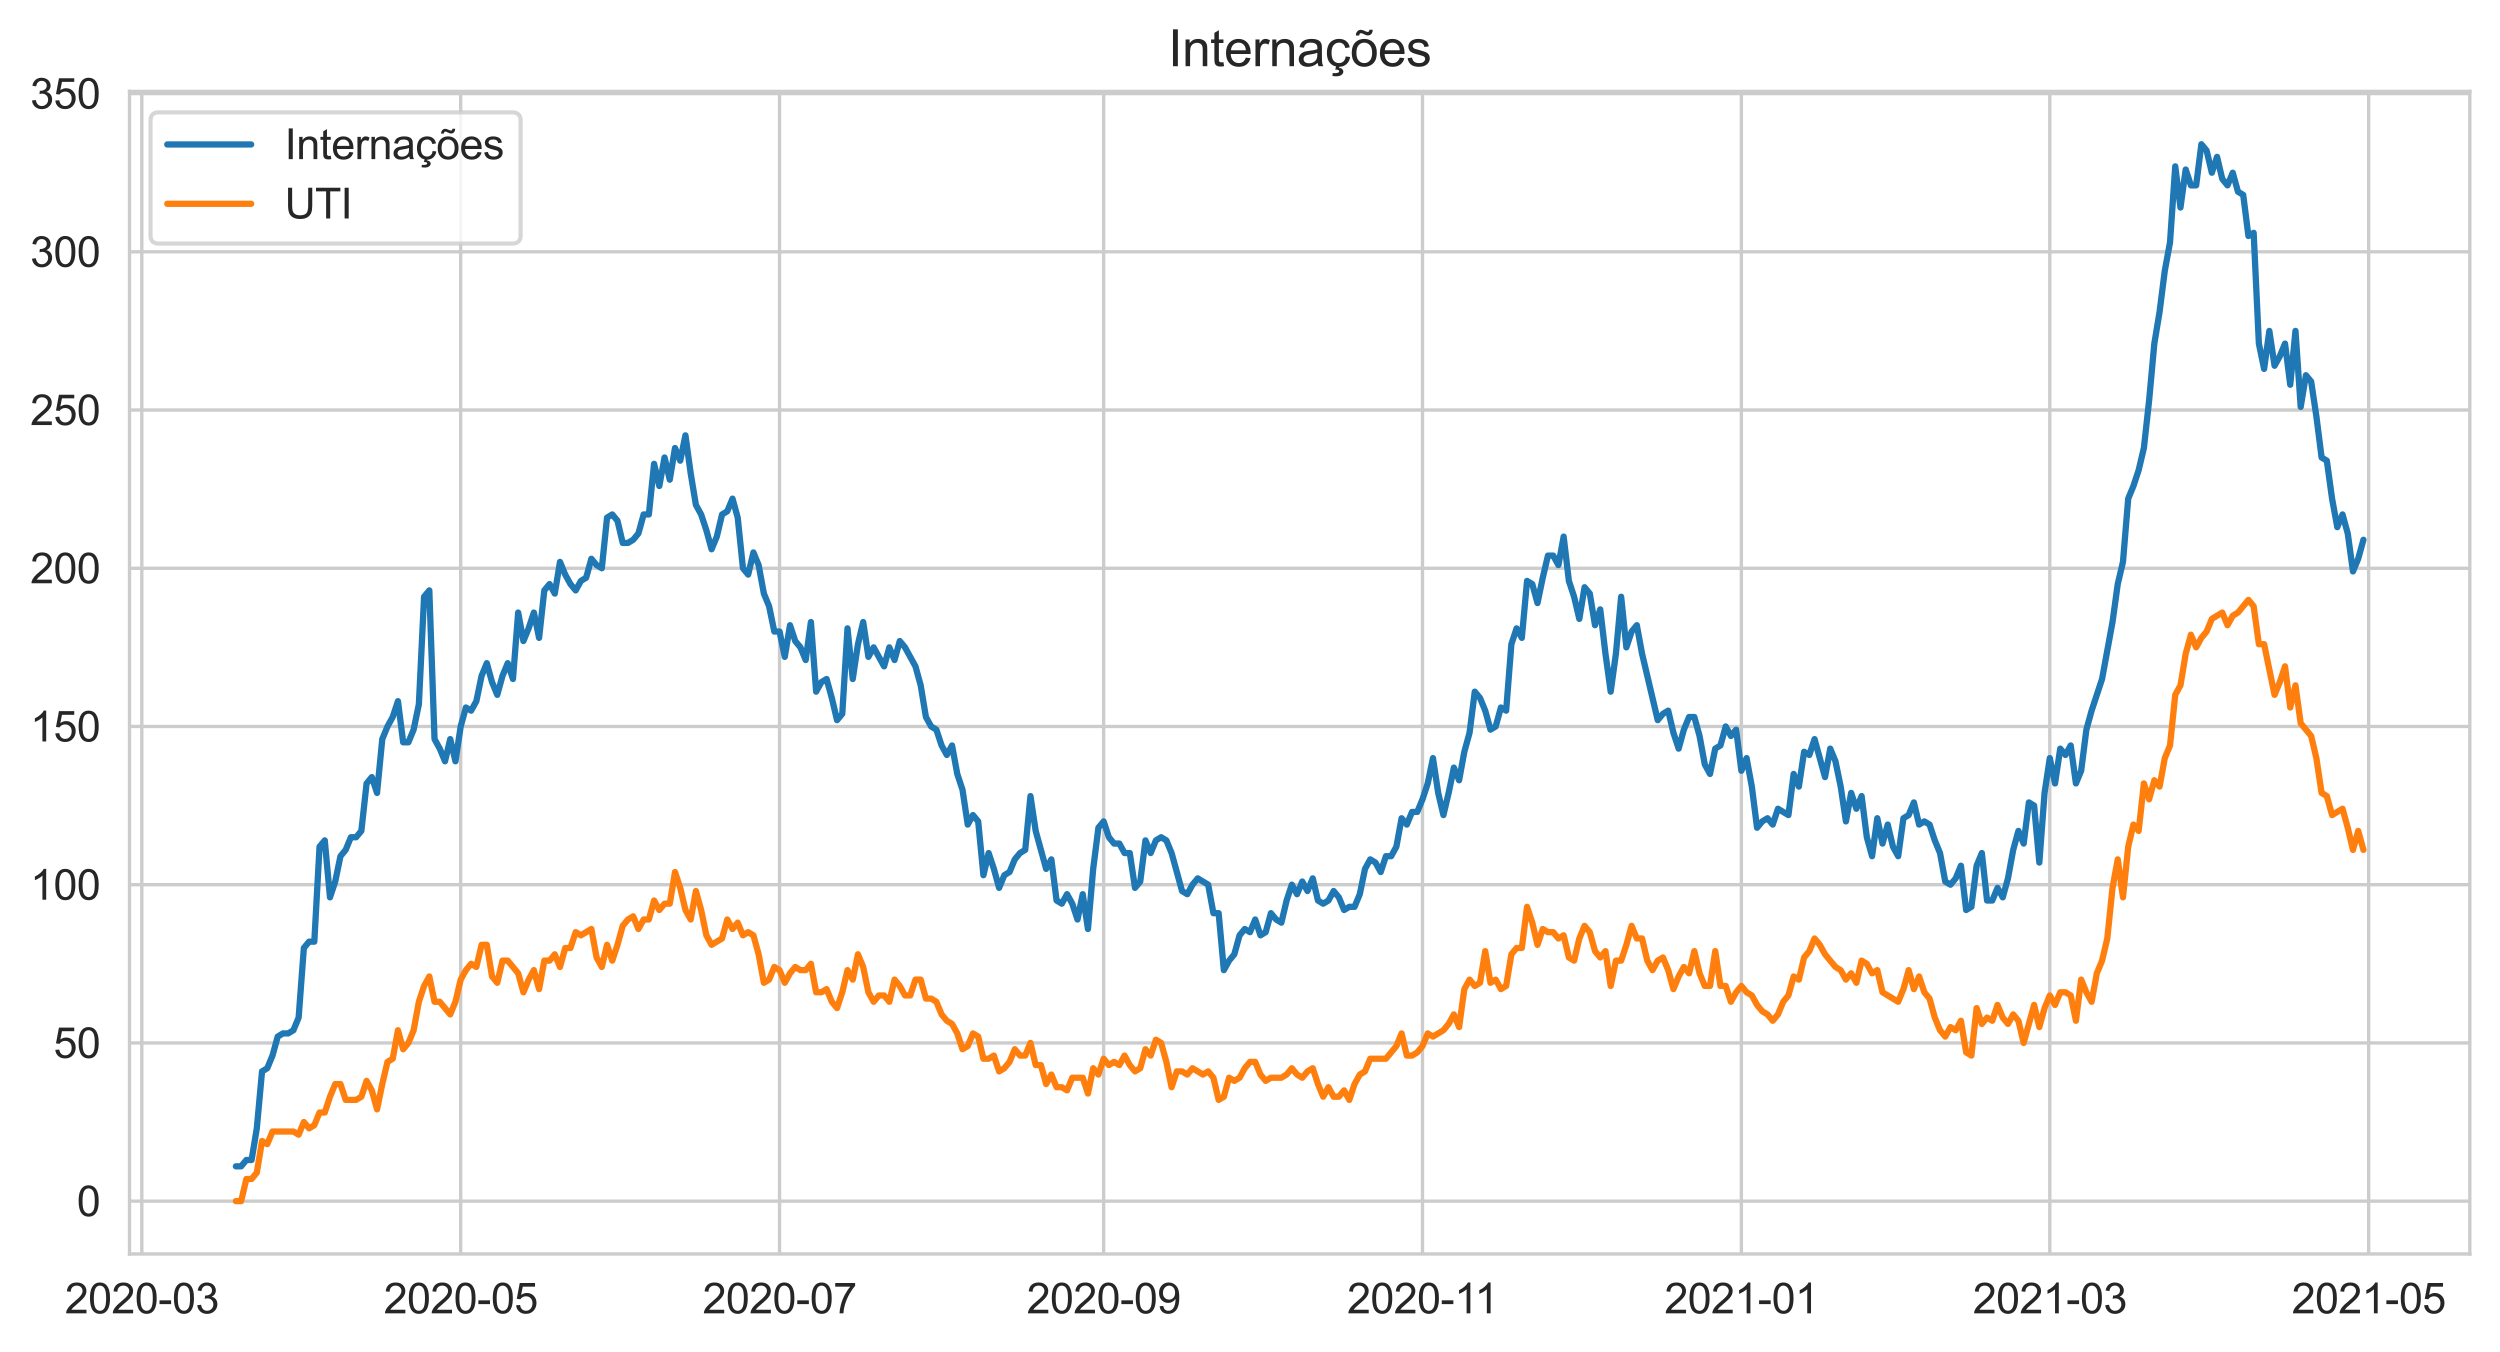 <?xml version="1.0" encoding="utf-8" standalone="no"?>
<!DOCTYPE svg PUBLIC "-//W3C//DTD SVG 1.1//EN"
  "http://www.w3.org/Graphics/SVG/1.1/DTD/svg11.dtd">
<svg height="322.335pt" version="1.1" viewBox="0 0 596.083 322.335" width="596.083pt" xmlns="http://www.w3.org/2000/svg" xmlns:xlink="http://www.w3.org/1999/xlink">
 <defs>
  <style type="text/css">*{stroke-linecap:butt;stroke-linejoin:round;}</style>
 </defs>
 <g id="figure_1">
  <g id="patch_1">
   <path d="M 0 322.335 
L 596.083 322.335 
L 596.083 0 
L 0 0 
z
" style="fill:#ffffff;"/>
  </g>
  <g id="axes_1">
   <g id="patch_2">
    <path d="M 30.883 298.989 
L 588.883 298.989 
L 588.883 21.789 
L 30.883 21.789 
z
" style="fill:#ffffff;"/>
   </g>
   <g id="matplotlib.axis_1">
    <g id="xtick_1">
     <g id="line2d_1">
      <path clip-path="url(#p00f45d76d7)" d="M 33.812 298.989 
L 33.812 21.789 
" style="fill:none;stroke:#cccccc;stroke-linecap:round;stroke-width:0.8;"/>
     </g>
     <g id="text_1">
      <!-- 2020-03 -->
      <g style="fill:#262626;" transform="translate(15.464 313.147)scale(0.1 -0.1)">
       <defs>
        <path d="M 3222 541 
L 3222 0 
L 194 0 
Q 188 203 259 391 
Q 375 700 629 1000 
Q 884 1300 1366 1694 
Q 2113 2306 2375 2664 
Q 2638 3022 2638 3341 
Q 2638 3675 2398 3904 
Q 2159 4134 1775 4134 
Q 1369 4134 1125 3890 
Q 881 3647 878 3216 
L 300 3275 
Q 359 3922 746 4261 
Q 1134 4600 1788 4600 
Q 2447 4600 2831 4234 
Q 3216 3869 3216 3328 
Q 3216 3053 3103 2787 
Q 2991 2522 2730 2228 
Q 2469 1934 1863 1422 
Q 1356 997 1212 845 
Q 1069 694 975 541 
L 3222 541 
z
" id="ArialMT-32" transform="scale(0.016)"/>
        <path d="M 266 2259 
Q 266 3072 433 3567 
Q 600 4063 929 4331 
Q 1259 4600 1759 4600 
Q 2128 4600 2406 4451 
Q 2684 4303 2865 4023 
Q 3047 3744 3150 3342 
Q 3253 2941 3253 2259 
Q 3253 1453 3087 958 
Q 2922 463 2592 192 
Q 2263 -78 1759 -78 
Q 1097 -78 719 397 
Q 266 969 266 2259 
z
M 844 2259 
Q 844 1131 1108 757 
Q 1372 384 1759 384 
Q 2147 384 2411 759 
Q 2675 1134 2675 2259 
Q 2675 3391 2411 3762 
Q 2147 4134 1753 4134 
Q 1366 4134 1134 3806 
Q 844 3388 844 2259 
z
" id="ArialMT-30" transform="scale(0.016)"/>
        <path d="M 203 1375 
L 203 1941 
L 1931 1941 
L 1931 1375 
L 203 1375 
z
" id="ArialMT-2d" transform="scale(0.016)"/>
        <path d="M 269 1209 
L 831 1284 
Q 928 806 1161 595 
Q 1394 384 1728 384 
Q 2125 384 2398 659 
Q 2672 934 2672 1341 
Q 2672 1728 2419 1979 
Q 2166 2231 1775 2231 
Q 1616 2231 1378 2169 
L 1441 2663 
Q 1497 2656 1531 2656 
Q 1891 2656 2178 2843 
Q 2466 3031 2466 3422 
Q 2466 3731 2256 3934 
Q 2047 4138 1716 4138 
Q 1388 4138 1169 3931 
Q 950 3725 888 3313 
L 325 3413 
Q 428 3978 793 4289 
Q 1159 4600 1703 4600 
Q 2078 4600 2393 4439 
Q 2709 4278 2876 4000 
Q 3044 3722 3044 3409 
Q 3044 3113 2884 2869 
Q 2725 2625 2413 2481 
Q 2819 2388 3044 2092 
Q 3269 1797 3269 1353 
Q 3269 753 2831 336 
Q 2394 -81 1725 -81 
Q 1122 -81 723 278 
Q 325 638 269 1209 
z
" id="ArialMT-33" transform="scale(0.016)"/>
       </defs>
       <use xlink:href="#ArialMT-32"/>
       <use x="55.615" xlink:href="#ArialMT-30"/>
       <use x="111.23" xlink:href="#ArialMT-32"/>
       <use x="166.846" xlink:href="#ArialMT-30"/>
       <use x="222.461" xlink:href="#ArialMT-2d"/>
       <use x="255.762" xlink:href="#ArialMT-30"/>
       <use x="311.377" xlink:href="#ArialMT-33"/>
      </g>
     </g>
    </g>
    <g id="xtick_2">
     <g id="line2d_2">
      <path clip-path="url(#p00f45d76d7)" d="M 109.84 298.989 
L 109.84 21.789 
" style="fill:none;stroke:#cccccc;stroke-linecap:round;stroke-width:0.8;"/>
     </g>
     <g id="text_2">
      <!-- 2020-05 -->
      <g style="fill:#262626;" transform="translate(91.493 313.147)scale(0.1 -0.1)">
       <defs>
        <path d="M 266 1200 
L 856 1250 
Q 922 819 1161 601 
Q 1400 384 1738 384 
Q 2144 384 2425 690 
Q 2706 997 2706 1503 
Q 2706 1984 2436 2262 
Q 2166 2541 1728 2541 
Q 1456 2541 1237 2417 
Q 1019 2294 894 2097 
L 366 2166 
L 809 4519 
L 3088 4519 
L 3088 3981 
L 1259 3981 
L 1013 2750 
Q 1425 3038 1878 3038 
Q 2478 3038 2890 2622 
Q 3303 2206 3303 1553 
Q 3303 931 2941 478 
Q 2500 -78 1738 -78 
Q 1113 -78 717 272 
Q 322 622 266 1200 
z
" id="ArialMT-35" transform="scale(0.016)"/>
       </defs>
       <use xlink:href="#ArialMT-32"/>
       <use x="55.615" xlink:href="#ArialMT-30"/>
       <use x="111.23" xlink:href="#ArialMT-32"/>
       <use x="166.846" xlink:href="#ArialMT-30"/>
       <use x="222.461" xlink:href="#ArialMT-2d"/>
       <use x="255.762" xlink:href="#ArialMT-30"/>
       <use x="311.377" xlink:href="#ArialMT-35"/>
      </g>
     </g>
    </g>
    <g id="xtick_3">
     <g id="line2d_3">
      <path clip-path="url(#p00f45d76d7)" d="M 185.869 298.989 
L 185.869 21.789 
" style="fill:none;stroke:#cccccc;stroke-linecap:round;stroke-width:0.8;"/>
     </g>
     <g id="text_3">
      <!-- 2020-07 -->
      <g style="fill:#262626;" transform="translate(167.521 313.147)scale(0.1 -0.1)">
       <defs>
        <path d="M 303 3981 
L 303 4522 
L 3269 4522 
L 3269 4084 
Q 2831 3619 2401 2847 
Q 1972 2075 1738 1259 
Q 1569 684 1522 0 
L 944 0 
Q 953 541 1156 1306 
Q 1359 2072 1739 2783 
Q 2119 3494 2547 3981 
L 303 3981 
z
" id="ArialMT-37" transform="scale(0.016)"/>
       </defs>
       <use xlink:href="#ArialMT-32"/>
       <use x="55.615" xlink:href="#ArialMT-30"/>
       <use x="111.23" xlink:href="#ArialMT-32"/>
       <use x="166.846" xlink:href="#ArialMT-30"/>
       <use x="222.461" xlink:href="#ArialMT-2d"/>
       <use x="255.762" xlink:href="#ArialMT-30"/>
       <use x="311.377" xlink:href="#ArialMT-37"/>
      </g>
     </g>
    </g>
    <g id="xtick_4">
     <g id="line2d_4">
      <path clip-path="url(#p00f45d76d7)" d="M 263.144 298.989 
L 263.144 21.789 
" style="fill:none;stroke:#cccccc;stroke-linecap:round;stroke-width:0.8;"/>
     </g>
     <g id="text_4">
      <!-- 2020-09 -->
      <g style="fill:#262626;" transform="translate(244.796 313.147)scale(0.1 -0.1)">
       <defs>
        <path d="M 350 1059 
L 891 1109 
Q 959 728 1153 556 
Q 1347 384 1650 384 
Q 1909 384 2104 503 
Q 2300 622 2425 820 
Q 2550 1019 2634 1356 
Q 2719 1694 2719 2044 
Q 2719 2081 2716 2156 
Q 2547 1888 2255 1720 
Q 1963 1553 1622 1553 
Q 1053 1553 659 1965 
Q 266 2378 266 3053 
Q 266 3750 677 4175 
Q 1088 4600 1706 4600 
Q 2153 4600 2523 4359 
Q 2894 4119 3086 3673 
Q 3278 3228 3278 2384 
Q 3278 1506 3087 986 
Q 2897 466 2520 194 
Q 2144 -78 1638 -78 
Q 1100 -78 759 220 
Q 419 519 350 1059 
z
M 2653 3081 
Q 2653 3566 2395 3850 
Q 2138 4134 1775 4134 
Q 1400 4134 1122 3828 
Q 844 3522 844 3034 
Q 844 2597 1108 2323 
Q 1372 2050 1759 2050 
Q 2150 2050 2401 2323 
Q 2653 2597 2653 3081 
z
" id="ArialMT-39" transform="scale(0.016)"/>
       </defs>
       <use xlink:href="#ArialMT-32"/>
       <use x="55.615" xlink:href="#ArialMT-30"/>
       <use x="111.23" xlink:href="#ArialMT-32"/>
       <use x="166.846" xlink:href="#ArialMT-30"/>
       <use x="222.461" xlink:href="#ArialMT-2d"/>
       <use x="255.762" xlink:href="#ArialMT-30"/>
       <use x="311.377" xlink:href="#ArialMT-39"/>
      </g>
     </g>
    </g>
    <g id="xtick_5">
     <g id="line2d_5">
      <path clip-path="url(#p00f45d76d7)" d="M 339.173 298.989 
L 339.173 21.789 
" style="fill:none;stroke:#cccccc;stroke-linecap:round;stroke-width:0.8;"/>
     </g>
     <g id="text_5">
      <!-- 2020-11 -->
      <g style="fill:#262626;" transform="translate(321.194 313.147)scale(0.1 -0.1)">
       <defs>
        <path d="M 2384 0 
L 1822 0 
L 1822 3584 
Q 1619 3391 1289 3197 
Q 959 3003 697 2906 
L 697 3450 
Q 1169 3672 1522 3987 
Q 1875 4303 2022 4600 
L 2384 4600 
L 2384 0 
z
" id="ArialMT-31" transform="scale(0.016)"/>
       </defs>
       <use xlink:href="#ArialMT-32"/>
       <use x="55.615" xlink:href="#ArialMT-30"/>
       <use x="111.23" xlink:href="#ArialMT-32"/>
       <use x="166.846" xlink:href="#ArialMT-30"/>
       <use x="222.461" xlink:href="#ArialMT-2d"/>
       <use x="255.762" xlink:href="#ArialMT-31"/>
       <use x="304.002" xlink:href="#ArialMT-31"/>
      </g>
     </g>
    </g>
    <g id="xtick_6">
     <g id="line2d_6">
      <path clip-path="url(#p00f45d76d7)" d="M 415.201 298.989 
L 415.201 21.789 
" style="fill:none;stroke:#cccccc;stroke-linecap:round;stroke-width:0.8;"/>
     </g>
     <g id="text_6">
      <!-- 2021-01 -->
      <g style="fill:#262626;" transform="translate(396.853 313.147)scale(0.1 -0.1)">
       <use xlink:href="#ArialMT-32"/>
       <use x="55.615" xlink:href="#ArialMT-30"/>
       <use x="111.23" xlink:href="#ArialMT-32"/>
       <use x="166.846" xlink:href="#ArialMT-31"/>
       <use x="222.461" xlink:href="#ArialMT-2d"/>
       <use x="255.762" xlink:href="#ArialMT-30"/>
       <use x="311.377" xlink:href="#ArialMT-31"/>
      </g>
     </g>
    </g>
    <g id="xtick_7">
     <g id="line2d_7">
      <path clip-path="url(#p00f45d76d7)" d="M 488.737 298.989 
L 488.737 21.789 
" style="fill:none;stroke:#cccccc;stroke-linecap:round;stroke-width:0.8;"/>
     </g>
     <g id="text_7">
      <!-- 2021-03 -->
      <g style="fill:#262626;" transform="translate(470.389 313.147)scale(0.1 -0.1)">
       <use xlink:href="#ArialMT-32"/>
       <use x="55.615" xlink:href="#ArialMT-30"/>
       <use x="111.23" xlink:href="#ArialMT-32"/>
       <use x="166.846" xlink:href="#ArialMT-31"/>
       <use x="222.461" xlink:href="#ArialMT-2d"/>
       <use x="255.762" xlink:href="#ArialMT-30"/>
       <use x="311.377" xlink:href="#ArialMT-33"/>
      </g>
     </g>
    </g>
    <g id="xtick_8">
     <g id="line2d_8">
      <path clip-path="url(#p00f45d76d7)" d="M 564.766 298.989 
L 564.766 21.789 
" style="fill:none;stroke:#cccccc;stroke-linecap:round;stroke-width:0.8;"/>
     </g>
     <g id="text_8">
      <!-- 2021-05 -->
      <g style="fill:#262626;" transform="translate(546.418 313.147)scale(0.1 -0.1)">
       <use xlink:href="#ArialMT-32"/>
       <use x="55.615" xlink:href="#ArialMT-30"/>
       <use x="111.23" xlink:href="#ArialMT-32"/>
       <use x="166.846" xlink:href="#ArialMT-31"/>
       <use x="222.461" xlink:href="#ArialMT-2d"/>
       <use x="255.762" xlink:href="#ArialMT-30"/>
       <use x="311.377" xlink:href="#ArialMT-35"/>
      </g>
     </g>
    </g>
   </g>
   <g id="matplotlib.axis_2">
    <g id="ytick_1">
     <g id="line2d_9">
      <path clip-path="url(#p00f45d76d7)" d="M 30.883 286.389 
L 588.883 286.389 
" style="fill:none;stroke:#cccccc;stroke-linecap:round;stroke-width:0.8;"/>
     </g>
     <g id="text_9">
      <!-- 0 -->
      <g style="fill:#262626;" transform="translate(18.322 289.968)scale(0.1 -0.1)">
       <use xlink:href="#ArialMT-30"/>
      </g>
     </g>
    </g>
    <g id="ytick_2">
     <g id="line2d_10">
      <path clip-path="url(#p00f45d76d7)" d="M 30.883 248.665 
L 588.883 248.665 
" style="fill:none;stroke:#cccccc;stroke-linecap:round;stroke-width:0.8;"/>
     </g>
     <g id="text_10">
      <!-- 50 -->
      <g style="fill:#262626;" transform="translate(12.761 252.244)scale(0.1 -0.1)">
       <use xlink:href="#ArialMT-35"/>
       <use x="55.615" xlink:href="#ArialMT-30"/>
      </g>
     </g>
    </g>
    <g id="ytick_3">
     <g id="line2d_11">
      <path clip-path="url(#p00f45d76d7)" d="M 30.883 210.94 
L 588.883 210.94 
" style="fill:none;stroke:#cccccc;stroke-linecap:round;stroke-width:0.8;"/>
     </g>
     <g id="text_11">
      <!-- 100 -->
      <g style="fill:#262626;" transform="translate(7.2 214.519)scale(0.1 -0.1)">
       <use xlink:href="#ArialMT-31"/>
       <use x="55.615" xlink:href="#ArialMT-30"/>
       <use x="111.23" xlink:href="#ArialMT-30"/>
      </g>
     </g>
    </g>
    <g id="ytick_4">
     <g id="line2d_12">
      <path clip-path="url(#p00f45d76d7)" d="M 30.883 173.216 
L 588.883 173.216 
" style="fill:none;stroke:#cccccc;stroke-linecap:round;stroke-width:0.8;"/>
     </g>
     <g id="text_12">
      <!-- 150 -->
      <g style="fill:#262626;" transform="translate(7.2 176.795)scale(0.1 -0.1)">
       <use xlink:href="#ArialMT-31"/>
       <use x="55.615" xlink:href="#ArialMT-35"/>
       <use x="111.23" xlink:href="#ArialMT-30"/>
      </g>
     </g>
    </g>
    <g id="ytick_5">
     <g id="line2d_13">
      <path clip-path="url(#p00f45d76d7)" d="M 30.883 135.491 
L 588.883 135.491 
" style="fill:none;stroke:#cccccc;stroke-linecap:round;stroke-width:0.8;"/>
     </g>
     <g id="text_13">
      <!-- 200 -->
      <g style="fill:#262626;" transform="translate(7.2 139.07)scale(0.1 -0.1)">
       <use xlink:href="#ArialMT-32"/>
       <use x="55.615" xlink:href="#ArialMT-30"/>
       <use x="111.23" xlink:href="#ArialMT-30"/>
      </g>
     </g>
    </g>
    <g id="ytick_6">
     <g id="line2d_14">
      <path clip-path="url(#p00f45d76d7)" d="M 30.883 97.767 
L 588.883 97.767 
" style="fill:none;stroke:#cccccc;stroke-linecap:round;stroke-width:0.8;"/>
     </g>
     <g id="text_14">
      <!-- 250 -->
      <g style="fill:#262626;" transform="translate(7.2 101.346)scale(0.1 -0.1)">
       <use xlink:href="#ArialMT-32"/>
       <use x="55.615" xlink:href="#ArialMT-35"/>
       <use x="111.23" xlink:href="#ArialMT-30"/>
      </g>
     </g>
    </g>
    <g id="ytick_7">
     <g id="line2d_15">
      <path clip-path="url(#p00f45d76d7)" d="M 30.883 60.042 
L 588.883 60.042 
" style="fill:none;stroke:#cccccc;stroke-linecap:round;stroke-width:0.8;"/>
     </g>
     <g id="text_15">
      <!-- 300 -->
      <g style="fill:#262626;" transform="translate(7.2 63.621)scale(0.1 -0.1)">
       <use xlink:href="#ArialMT-33"/>
       <use x="55.615" xlink:href="#ArialMT-30"/>
       <use x="111.23" xlink:href="#ArialMT-30"/>
      </g>
     </g>
    </g>
    <g id="ytick_8">
     <g id="line2d_16">
      <path clip-path="url(#p00f45d76d7)" d="M 30.883 22.318 
L 588.883 22.318 
" style="fill:none;stroke:#cccccc;stroke-linecap:round;stroke-width:0.8;"/>
     </g>
     <g id="text_16">
      <!-- 350 -->
      <g style="fill:#262626;" transform="translate(7.2 25.896)scale(0.1 -0.1)">
       <use xlink:href="#ArialMT-33"/>
       <use x="55.615" xlink:href="#ArialMT-35"/>
       <use x="111.23" xlink:href="#ArialMT-30"/>
      </g>
     </g>
    </g>
   </g>
   <g id="line2d_17">
    <path clip-path="url(#p00f45d76d7)" d="M 56.246 278.09 
L 57.493 278.09 
L 58.739 276.581 
L 59.986 276.581 
L 61.232 269.036 
L 62.478 255.455 
L 63.725 254.701 
L 64.971 251.683 
L 66.217 247.156 
L 67.464 246.401 
L 68.71 246.401 
L 69.957 245.647 
L 71.203 242.629 
L 72.449 226.03 
L 73.696 224.521 
L 74.942 224.521 
L 76.188 201.886 
L 77.435 200.377 
L 78.681 213.958 
L 79.927 210.186 
L 81.174 204.15 
L 82.42 202.641 
L 83.667 199.623 
L 84.913 199.623 
L 86.159 198.114 
L 87.406 186.797 
L 88.652 185.288 
L 89.898 189.06 
L 91.145 176.234 
L 92.391 173.216 
L 93.638 170.952 
L 94.884 167.18 
L 96.13 176.988 
L 97.377 176.988 
L 98.623 173.97 
L 99.869 167.934 
L 101.116 142.282 
L 102.362 140.773 
L 103.609 176.234 
L 104.855 178.497 
L 106.101 181.515 
L 107.348 176.234 
L 108.594 181.515 
L 109.84 173.216 
L 111.087 168.689 
L 112.333 169.443 
L 113.579 167.18 
L 114.826 161.144 
L 116.072 158.126 
L 117.319 162.653 
L 118.565 165.671 
L 119.811 161.144 
L 121.058 158.126 
L 122.304 161.898 
L 123.55 146.054 
L 124.797 152.844 
L 126.043 149.827 
L 127.29 146.054 
L 128.536 152.09 
L 129.782 140.773 
L 131.029 139.264 
L 132.275 141.527 
L 133.521 133.982 
L 134.768 137 
L 136.014 139.264 
L 137.261 140.773 
L 138.507 138.509 
L 139.753 137.755 
L 141 133.228 
L 142.246 134.737 
L 143.492 135.491 
L 144.739 123.419 
L 145.985 122.665 
L 147.231 124.174 
L 148.478 129.455 
L 149.724 129.455 
L 150.971 128.701 
L 152.217 127.192 
L 153.463 122.665 
L 154.71 122.665 
L 155.956 110.593 
L 157.202 115.874 
L 158.449 109.084 
L 159.695 114.365 
L 160.942 106.821 
L 162.188 109.838 
L 163.434 103.803 
L 164.681 112.856 
L 165.927 120.401 
L 167.173 122.665 
L 168.42 126.437 
L 169.666 130.964 
L 170.913 127.946 
L 172.159 122.665 
L 173.405 121.91 
L 174.652 118.892 
L 175.898 123.419 
L 177.144 135.491 
L 178.391 137 
L 179.637 131.719 
L 180.883 134.737 
L 182.13 141.527 
L 183.376 144.545 
L 184.623 150.581 
L 185.869 150.581 
L 187.115 156.617 
L 188.362 149.072 
L 189.608 152.844 
L 190.854 154.353 
L 192.101 157.371 
L 193.347 148.318 
L 194.594 164.916 
L 195.84 162.653 
L 197.086 161.898 
L 198.333 166.425 
L 199.579 171.707 
L 200.825 170.198 
L 202.072 149.827 
L 203.318 161.898 
L 204.565 153.599 
L 205.811 148.318 
L 207.057 156.617 
L 208.304 154.353 
L 210.796 158.88 
L 212.043 154.353 
L 213.289 157.371 
L 214.535 152.844 
L 215.782 154.353 
L 218.275 158.88 
L 219.521 163.407 
L 220.767 170.952 
L 222.014 173.216 
L 223.26 173.97 
L 224.506 177.743 
L 225.753 180.006 
L 226.999 177.743 
L 228.246 184.533 
L 229.492 188.306 
L 230.738 196.605 
L 231.985 194.341 
L 233.231 195.85 
L 234.477 208.677 
L 235.724 203.395 
L 236.97 207.168 
L 238.217 211.695 
L 239.463 208.677 
L 240.709 207.922 
L 241.956 204.904 
L 243.202 203.395 
L 244.448 202.641 
L 245.695 189.815 
L 246.941 198.114 
L 249.434 207.168 
L 250.68 204.904 
L 251.927 214.713 
L 253.173 215.467 
L 254.419 213.204 
L 255.666 215.467 
L 256.912 219.24 
L 258.158 213.204 
L 259.405 221.503 
L 260.651 207.168 
L 261.898 197.359 
L 263.144 195.85 
L 264.39 199.623 
L 265.637 201.132 
L 266.883 201.132 
L 268.129 203.395 
L 269.376 203.395 
L 270.622 211.695 
L 271.869 210.186 
L 273.115 200.377 
L 274.361 203.395 
L 275.608 200.377 
L 276.854 199.623 
L 278.1 200.377 
L 279.347 203.395 
L 281.839 212.449 
L 283.086 213.204 
L 284.332 210.94 
L 285.579 209.431 
L 288.071 210.94 
L 289.318 217.731 
L 290.564 217.731 
L 291.81 231.312 
L 293.057 229.048 
L 294.303 227.539 
L 295.55 223.012 
L 296.796 221.503 
L 298.042 222.258 
L 299.289 219.24 
L 300.535 223.012 
L 301.781 222.258 
L 303.028 217.731 
L 304.274 219.24 
L 305.521 219.994 
L 306.767 214.713 
L 308.013 210.94 
L 309.26 213.204 
L 310.506 210.186 
L 311.752 212.449 
L 312.999 209.431 
L 314.245 214.713 
L 315.491 215.467 
L 316.738 214.713 
L 317.984 212.449 
L 319.231 213.958 
L 320.477 216.976 
L 321.723 216.222 
L 322.97 216.222 
L 324.216 213.204 
L 325.462 207.168 
L 326.709 204.904 
L 327.955 205.659 
L 329.202 207.922 
L 330.448 204.15 
L 331.694 204.15 
L 332.941 201.886 
L 334.187 195.096 
L 335.433 196.605 
L 336.68 193.587 
L 337.926 193.587 
L 339.173 190.569 
L 340.419 186.797 
L 341.665 180.761 
L 342.912 189.06 
L 344.158 194.341 
L 345.404 189.06 
L 346.651 183.024 
L 347.897 186.042 
L 349.143 179.252 
L 350.39 174.725 
L 351.636 164.916 
L 352.883 166.425 
L 354.129 169.443 
L 355.375 173.97 
L 356.622 173.216 
L 357.868 168.689 
L 359.114 169.443 
L 360.361 153.599 
L 361.607 149.827 
L 362.854 152.09 
L 364.1 138.509 
L 365.346 139.264 
L 366.593 143.791 
L 367.839 137.755 
L 369.085 132.473 
L 370.332 132.473 
L 371.578 134.737 
L 372.825 127.946 
L 374.071 138.509 
L 375.317 142.282 
L 376.564 147.563 
L 377.81 140.018 
L 379.056 141.527 
L 380.303 149.072 
L 381.549 145.3 
L 382.795 155.862 
L 384.042 164.916 
L 385.288 155.862 
L 386.535 142.282 
L 387.781 154.353 
L 389.027 150.581 
L 390.274 149.072 
L 391.52 155.862 
L 395.259 171.707 
L 396.506 170.198 
L 397.752 169.443 
L 398.998 174.725 
L 400.245 178.497 
L 401.491 173.97 
L 402.737 170.952 
L 403.984 170.952 
L 405.23 175.479 
L 406.477 182.27 
L 407.723 184.533 
L 408.969 178.497 
L 410.216 177.743 
L 411.462 173.216 
L 412.708 175.479 
L 413.955 173.97 
L 415.201 183.779 
L 416.447 180.761 
L 417.694 187.551 
L 418.94 197.359 
L 420.187 195.85 
L 421.433 195.096 
L 422.679 196.605 
L 423.926 192.832 
L 426.418 194.341 
L 427.665 184.533 
L 428.911 187.551 
L 430.158 179.252 
L 431.404 180.006 
L 432.65 176.234 
L 435.143 185.288 
L 436.389 178.497 
L 437.636 181.515 
L 438.882 187.551 
L 440.129 195.85 
L 441.375 189.06 
L 442.621 192.832 
L 443.868 189.815 
L 445.114 199.623 
L 446.36 204.15 
L 447.607 195.096 
L 448.853 201.132 
L 450.099 196.605 
L 451.346 201.886 
L 452.592 204.15 
L 453.839 195.096 
L 455.085 194.341 
L 456.331 191.324 
L 457.578 196.605 
L 458.824 195.85 
L 460.07 196.605 
L 461.317 200.377 
L 462.563 203.395 
L 463.81 210.186 
L 465.056 210.94 
L 466.302 209.431 
L 467.549 206.413 
L 468.795 216.976 
L 470.041 216.222 
L 471.288 206.413 
L 472.534 203.395 
L 473.781 214.713 
L 475.027 214.713 
L 476.273 211.695 
L 477.52 213.958 
L 478.766 209.431 
L 480.012 202.641 
L 481.259 198.114 
L 482.505 201.132 
L 483.751 191.324 
L 484.998 192.078 
L 486.244 205.659 
L 487.491 189.06 
L 488.737 180.761 
L 489.983 186.797 
L 491.23 178.497 
L 492.476 180.006 
L 493.722 177.743 
L 494.969 186.797 
L 496.215 183.779 
L 497.462 173.97 
L 498.708 169.443 
L 501.201 161.898 
L 503.693 148.318 
L 504.94 139.264 
L 506.186 133.982 
L 507.433 118.892 
L 508.679 115.874 
L 509.925 112.102 
L 511.172 106.821 
L 512.418 95.503 
L 513.664 81.922 
L 514.911 74.377 
L 516.157 64.569 
L 517.403 57.779 
L 518.65 39.671 
L 519.896 49.479 
L 521.143 40.425 
L 522.389 44.198 
L 523.635 44.198 
L 524.882 34.389 
L 526.128 35.898 
L 527.374 41.18 
L 528.621 37.407 
L 529.867 42.689 
L 531.114 44.198 
L 532.36 41.18 
L 533.606 45.707 
L 534.853 46.461 
L 536.099 56.27 
L 537.345 55.515 
L 538.592 81.922 
L 539.838 87.958 
L 541.085 78.904 
L 542.331 87.204 
L 543.577 84.94 
L 544.824 81.922 
L 546.07 91.731 
L 547.316 78.904 
L 548.563 97.012 
L 549.809 89.467 
L 551.055 90.976 
L 552.302 99.276 
L 553.548 109.084 
L 554.795 109.838 
L 556.041 118.892 
L 557.287 125.683 
L 558.534 122.665 
L 559.78 127.192 
L 561.026 136.246 
L 562.273 133.228 
L 563.519 128.701 
L 563.519 128.701 
" style="fill:none;stroke:#1f77b4;stroke-linecap:round;stroke-width:1.5;"/>
   </g>
   <g id="line2d_18">
    <path clip-path="url(#p00f45d76d7)" d="M 56.246 286.389 
L 57.493 286.389 
L 58.739 281.108 
L 59.986 281.108 
L 61.232 279.599 
L 62.478 272.054 
L 63.725 272.809 
L 64.971 269.791 
L 69.957 269.791 
L 71.203 270.545 
L 72.449 267.527 
L 73.696 269.036 
L 74.942 268.282 
L 76.188 265.264 
L 77.435 265.264 
L 78.681 261.491 
L 79.927 258.473 
L 81.174 258.473 
L 82.42 262.246 
L 84.913 262.246 
L 86.159 261.491 
L 87.406 257.719 
L 88.652 259.982 
L 89.898 264.509 
L 91.145 258.473 
L 92.391 253.192 
L 93.638 252.437 
L 94.884 245.647 
L 96.13 250.174 
L 97.377 248.665 
L 98.623 245.647 
L 99.869 238.856 
L 101.116 235.084 
L 102.362 232.821 
L 103.609 238.856 
L 104.855 238.856 
L 107.348 241.874 
L 108.594 238.856 
L 109.84 233.575 
L 111.087 231.312 
L 112.333 229.803 
L 113.579 230.557 
L 114.826 225.276 
L 116.072 225.276 
L 117.319 232.821 
L 118.565 234.329 
L 119.811 229.048 
L 121.058 229.048 
L 123.55 232.066 
L 124.797 236.593 
L 126.043 233.575 
L 127.29 231.312 
L 128.536 235.838 
L 129.782 229.048 
L 131.029 229.048 
L 132.275 227.539 
L 133.521 230.557 
L 134.768 226.03 
L 136.014 226.03 
L 137.261 222.258 
L 138.507 223.012 
L 141 221.503 
L 142.246 228.294 
L 143.492 230.557 
L 144.739 225.276 
L 145.985 229.048 
L 147.231 225.276 
L 148.478 220.749 
L 149.724 219.24 
L 150.971 218.485 
L 152.217 221.503 
L 153.463 219.24 
L 154.71 219.24 
L 155.956 214.713 
L 157.202 216.976 
L 158.449 215.467 
L 159.695 215.467 
L 160.942 207.922 
L 162.188 211.695 
L 163.434 216.976 
L 164.681 219.24 
L 165.927 212.449 
L 167.173 216.976 
L 168.42 223.012 
L 169.666 225.276 
L 172.159 223.767 
L 173.405 219.24 
L 174.652 221.503 
L 175.898 219.994 
L 177.144 223.012 
L 178.391 222.258 
L 179.637 223.012 
L 180.883 227.539 
L 182.13 234.329 
L 183.376 233.575 
L 184.623 230.557 
L 185.869 231.312 
L 187.115 234.329 
L 188.362 232.066 
L 189.608 230.557 
L 190.854 231.312 
L 192.101 231.312 
L 193.347 229.803 
L 194.594 236.593 
L 195.84 236.593 
L 197.086 235.838 
L 198.333 238.856 
L 199.579 240.365 
L 200.825 236.593 
L 202.072 231.312 
L 203.318 233.575 
L 204.565 227.539 
L 205.811 230.557 
L 207.057 236.593 
L 208.304 238.856 
L 209.55 237.347 
L 210.796 237.347 
L 212.043 238.856 
L 213.289 233.575 
L 214.535 235.084 
L 215.782 237.347 
L 217.028 237.347 
L 218.275 233.575 
L 219.521 233.575 
L 220.767 238.102 
L 222.014 238.102 
L 223.26 238.856 
L 224.506 241.874 
L 225.753 243.383 
L 226.999 244.138 
L 228.246 246.401 
L 229.492 250.174 
L 230.738 249.419 
L 231.985 246.401 
L 233.231 247.156 
L 234.477 252.437 
L 235.724 252.437 
L 236.97 251.683 
L 238.217 255.455 
L 239.463 254.701 
L 240.709 253.192 
L 241.956 250.174 
L 243.202 251.683 
L 244.448 251.683 
L 245.695 248.665 
L 246.941 253.946 
L 248.187 253.946 
L 249.434 258.473 
L 250.68 256.21 
L 251.927 259.228 
L 253.173 259.228 
L 254.419 259.982 
L 255.666 256.964 
L 258.158 256.964 
L 259.405 260.737 
L 260.651 254.701 
L 261.898 256.21 
L 263.144 252.437 
L 264.39 253.946 
L 265.637 253.192 
L 266.883 253.946 
L 268.129 251.683 
L 269.376 253.946 
L 270.622 255.455 
L 271.869 254.701 
L 273.115 250.174 
L 274.361 251.683 
L 275.608 247.91 
L 276.854 248.665 
L 278.1 253.192 
L 279.347 259.228 
L 280.593 255.455 
L 281.839 255.455 
L 283.086 256.21 
L 284.332 254.701 
L 286.825 256.21 
L 288.071 255.455 
L 289.318 256.964 
L 290.564 262.246 
L 291.81 261.491 
L 293.057 256.964 
L 294.303 257.719 
L 295.55 256.964 
L 296.796 254.701 
L 298.042 253.192 
L 299.289 253.192 
L 300.535 256.21 
L 301.781 257.719 
L 303.028 256.964 
L 305.521 256.964 
L 306.767 256.21 
L 308.013 254.701 
L 309.26 256.21 
L 310.506 256.964 
L 311.752 255.455 
L 312.999 254.701 
L 314.245 258.473 
L 315.491 261.491 
L 316.738 259.228 
L 317.984 261.491 
L 319.231 261.491 
L 320.477 259.982 
L 321.723 262.246 
L 322.97 258.473 
L 324.216 256.21 
L 325.462 255.455 
L 326.709 252.437 
L 330.448 252.437 
L 332.941 249.419 
L 334.187 246.401 
L 335.433 251.683 
L 336.68 251.683 
L 337.926 250.928 
L 339.173 249.419 
L 340.419 246.401 
L 341.665 247.156 
L 344.158 245.647 
L 345.404 244.138 
L 346.651 241.874 
L 347.897 244.892 
L 349.143 235.838 
L 350.39 233.575 
L 351.636 235.084 
L 352.883 234.329 
L 354.129 226.785 
L 355.375 234.329 
L 356.622 233.575 
L 357.868 235.838 
L 359.114 235.084 
L 360.361 227.539 
L 361.607 226.03 
L 362.854 226.03 
L 364.1 216.222 
L 365.346 219.994 
L 366.593 225.276 
L 367.839 221.503 
L 369.085 222.258 
L 370.332 222.258 
L 371.578 223.767 
L 372.825 223.012 
L 374.071 228.294 
L 375.317 229.048 
L 376.564 223.767 
L 377.81 220.749 
L 379.056 222.258 
L 380.303 226.785 
L 381.549 228.294 
L 382.795 226.785 
L 384.042 235.084 
L 385.288 229.048 
L 386.535 229.048 
L 387.781 225.276 
L 389.027 220.749 
L 390.274 223.767 
L 391.52 223.767 
L 392.766 229.048 
L 394.013 231.312 
L 395.259 229.048 
L 396.506 228.294 
L 397.752 231.312 
L 398.998 235.838 
L 400.245 232.821 
L 401.491 230.557 
L 402.737 232.066 
L 403.984 226.785 
L 405.23 232.066 
L 406.477 235.084 
L 407.723 235.084 
L 408.969 226.785 
L 410.216 235.084 
L 411.462 235.084 
L 412.708 238.856 
L 413.955 236.593 
L 415.201 235.084 
L 416.447 236.593 
L 417.694 237.347 
L 418.94 239.611 
L 420.187 241.12 
L 421.433 241.874 
L 422.679 243.383 
L 423.926 241.874 
L 425.172 238.856 
L 426.418 237.347 
L 427.665 232.821 
L 428.911 233.575 
L 430.158 228.294 
L 431.404 226.785 
L 432.65 223.767 
L 433.897 225.276 
L 435.143 227.539 
L 437.636 230.557 
L 438.882 231.312 
L 440.129 233.575 
L 441.375 232.066 
L 442.621 234.329 
L 443.868 229.048 
L 445.114 229.803 
L 446.36 232.066 
L 447.607 231.312 
L 448.853 236.593 
L 452.592 238.856 
L 453.839 235.838 
L 455.085 231.312 
L 456.331 235.838 
L 457.578 232.821 
L 458.824 236.593 
L 460.07 238.102 
L 461.317 242.629 
L 462.563 245.647 
L 463.81 247.156 
L 465.056 244.892 
L 466.302 245.647 
L 467.549 243.383 
L 468.795 250.928 
L 470.041 251.683 
L 471.288 240.365 
L 472.534 244.138 
L 473.781 242.629 
L 475.027 243.383 
L 476.273 239.611 
L 477.52 242.629 
L 478.766 244.138 
L 480.012 241.874 
L 481.259 243.383 
L 482.505 248.665 
L 484.998 239.611 
L 486.244 244.892 
L 487.491 240.365 
L 488.737 237.347 
L 489.983 239.611 
L 491.23 236.593 
L 492.476 236.593 
L 493.722 237.347 
L 494.969 243.383 
L 496.215 233.575 
L 497.462 236.593 
L 498.708 238.856 
L 499.954 232.066 
L 501.201 229.048 
L 502.447 223.767 
L 503.693 211.695 
L 504.94 204.904 
L 506.186 213.958 
L 507.433 201.886 
L 508.679 196.605 
L 509.925 198.114 
L 511.172 186.797 
L 512.418 190.569 
L 513.664 186.042 
L 514.911 187.551 
L 516.157 180.761 
L 517.403 177.743 
L 518.65 165.671 
L 519.896 163.407 
L 521.143 155.862 
L 522.389 151.335 
L 523.635 154.353 
L 524.882 152.09 
L 526.128 150.581 
L 527.374 147.563 
L 529.867 146.054 
L 531.114 149.072 
L 532.36 146.809 
L 533.606 146.054 
L 536.099 143.036 
L 537.345 144.545 
L 538.592 153.599 
L 539.838 153.599 
L 542.331 165.671 
L 543.577 162.653 
L 544.824 158.88 
L 546.07 168.689 
L 547.316 163.407 
L 548.563 172.461 
L 551.055 175.479 
L 552.302 180.761 
L 553.548 189.06 
L 554.795 189.815 
L 556.041 194.341 
L 558.534 192.832 
L 559.78 197.359 
L 561.026 202.641 
L 562.273 198.114 
L 563.519 202.641 
L 563.519 202.641 
" style="fill:none;stroke:#ff7f0e;stroke-linecap:round;stroke-width:1.5;"/>
   </g>
   <g id="patch_3">
    <path d="M 30.883 298.989 
L 30.883 21.789 
" style="fill:none;stroke:#cccccc;stroke-linecap:square;stroke-linejoin:miter;stroke-width:0.8;"/>
   </g>
   <g id="patch_4">
    <path d="M 588.883 298.989 
L 588.883 21.789 
" style="fill:none;stroke:#cccccc;stroke-linecap:square;stroke-linejoin:miter;stroke-width:0.8;"/>
   </g>
   <g id="patch_5">
    <path d="M 30.883 298.989 
L 588.883 298.989 
" style="fill:none;stroke:#cccccc;stroke-linecap:square;stroke-linejoin:miter;stroke-width:0.8;"/>
   </g>
   <g id="patch_6">
    <path d="M 30.883 21.789 
L 588.883 21.789 
" style="fill:none;stroke:#cccccc;stroke-linecap:square;stroke-linejoin:miter;stroke-width:0.8;"/>
   </g>
   <g id="text_17">
    <!-- Internações -->
    <g style="fill:#262626;" transform="translate(278.532 15.789)scale(0.12 -0.12)">
     <defs>
      <path d="M 597 0 
L 597 4581 
L 1203 4581 
L 1203 0 
L 597 0 
z
" id="ArialMT-49" transform="scale(0.016)"/>
      <path d="M 422 0 
L 422 3319 
L 928 3319 
L 928 2847 
Q 1294 3394 1984 3394 
Q 2284 3394 2536 3286 
Q 2788 3178 2913 3003 
Q 3038 2828 3088 2588 
Q 3119 2431 3119 2041 
L 3119 0 
L 2556 0 
L 2556 2019 
Q 2556 2363 2490 2533 
Q 2425 2703 2258 2804 
Q 2091 2906 1866 2906 
Q 1506 2906 1245 2678 
Q 984 2450 984 1813 
L 984 0 
L 422 0 
z
" id="ArialMT-6e" transform="scale(0.016)"/>
      <path d="M 1650 503 
L 1731 6 
Q 1494 -44 1306 -44 
Q 1000 -44 831 53 
Q 663 150 594 308 
Q 525 466 525 972 
L 525 2881 
L 113 2881 
L 113 3319 
L 525 3319 
L 525 4141 
L 1084 4478 
L 1084 3319 
L 1650 3319 
L 1650 2881 
L 1084 2881 
L 1084 941 
Q 1084 700 1114 631 
Q 1144 563 1211 522 
Q 1278 481 1403 481 
Q 1497 481 1650 503 
z
" id="ArialMT-74" transform="scale(0.016)"/>
      <path d="M 2694 1069 
L 3275 997 
Q 3138 488 2766 206 
Q 2394 -75 1816 -75 
Q 1088 -75 661 373 
Q 234 822 234 1631 
Q 234 2469 665 2931 
Q 1097 3394 1784 3394 
Q 2450 3394 2872 2941 
Q 3294 2488 3294 1666 
Q 3294 1616 3291 1516 
L 816 1516 
Q 847 969 1125 678 
Q 1403 388 1819 388 
Q 2128 388 2347 550 
Q 2566 713 2694 1069 
z
M 847 1978 
L 2700 1978 
Q 2663 2397 2488 2606 
Q 2219 2931 1791 2931 
Q 1403 2931 1139 2672 
Q 875 2413 847 1978 
z
" id="ArialMT-65" transform="scale(0.016)"/>
      <path d="M 416 0 
L 416 3319 
L 922 3319 
L 922 2816 
Q 1116 3169 1280 3281 
Q 1444 3394 1641 3394 
Q 1925 3394 2219 3213 
L 2025 2691 
Q 1819 2813 1613 2813 
Q 1428 2813 1281 2702 
Q 1134 2591 1072 2394 
Q 978 2094 978 1738 
L 978 0 
L 416 0 
z
" id="ArialMT-72" transform="scale(0.016)"/>
      <path d="M 2588 409 
Q 2275 144 1986 34 
Q 1697 -75 1366 -75 
Q 819 -75 525 192 
Q 231 459 231 875 
Q 231 1119 342 1320 
Q 453 1522 633 1644 
Q 813 1766 1038 1828 
Q 1203 1872 1538 1913 
Q 2219 1994 2541 2106 
Q 2544 2222 2544 2253 
Q 2544 2597 2384 2738 
Q 2169 2928 1744 2928 
Q 1347 2928 1158 2789 
Q 969 2650 878 2297 
L 328 2372 
Q 403 2725 575 2942 
Q 747 3159 1072 3276 
Q 1397 3394 1825 3394 
Q 2250 3394 2515 3294 
Q 2781 3194 2906 3042 
Q 3031 2891 3081 2659 
Q 3109 2516 3109 2141 
L 3109 1391 
Q 3109 606 3145 398 
Q 3181 191 3288 0 
L 2700 0 
Q 2613 175 2588 409 
z
M 2541 1666 
Q 2234 1541 1622 1453 
Q 1275 1403 1131 1340 
Q 988 1278 909 1158 
Q 831 1038 831 891 
Q 831 666 1001 516 
Q 1172 366 1500 366 
Q 1825 366 2078 508 
Q 2331 650 2450 897 
Q 2541 1088 2541 1459 
L 2541 1666 
z
" id="ArialMT-61" transform="scale(0.016)"/>
      <path d="M 2588 1216 
L 3141 1144 
Q 3050 572 2676 248 
Q 2303 -75 1759 -75 
Q 1078 -75 664 370 
Q 250 816 250 1647 
Q 250 2184 428 2587 
Q 606 2991 970 3192 
Q 1334 3394 1763 3394 
Q 2303 3394 2647 3120 
Q 2991 2847 3088 2344 
L 2541 2259 
Q 2463 2594 2264 2762 
Q 2066 2931 1784 2931 
Q 1359 2931 1093 2626 
Q 828 2322 828 1663 
Q 828 994 1084 691 
Q 1341 388 1753 388 
Q 2084 388 2306 591 
Q 2528 794 2588 1216 
z
M 1283 -417 
L 1446 136 
L 1864 136 
L 1761 -199 
Q 2027 -230 2161 -362 
Q 2296 -495 2296 -658 
Q 2296 -892 2071 -1072 
Q 1846 -1252 1392 -1252 
Q 1136 -1252 942 -1214 
L 977 -849 
Q 1177 -861 1271 -861 
Q 1564 -861 1683 -780 
Q 1774 -717 1774 -627 
Q 1774 -570 1738 -526 
Q 1702 -483 1605 -451 
Q 1508 -420 1283 -417 
z
" id="ArialMT-e7" transform="scale(0.016)"/>
      <path d="M 213 1659 
Q 213 2581 725 3025 
Q 1153 3394 1769 3394 
Q 2453 3394 2887 2945 
Q 3322 2497 3322 1706 
Q 3322 1066 3130 698 
Q 2938 331 2570 128 
Q 2203 -75 1769 -75 
Q 1072 -75 642 372 
Q 213 819 213 1659 
z
M 791 1659 
Q 791 1022 1069 705 
Q 1347 388 1769 388 
Q 2188 388 2466 706 
Q 2744 1025 2744 1678 
Q 2744 2294 2464 2611 
Q 2184 2928 1769 2928 
Q 1347 2928 1069 2612 
Q 791 2297 791 1659 
z
M 726 3809 
Q 723 4134 904 4328 
Q 1082 4522 1360 4522 
Q 1554 4522 1888 4353 
Q 2073 4259 2182 4259 
Q 2282 4259 2335 4314 
Q 2388 4369 2410 4531 
L 2817 4531 
Q 2807 4175 2637 3997 
Q 2467 3819 2204 3819 
Q 2007 3819 1685 3994 
Q 1476 4106 1379 4106 
Q 1273 4106 1207 4031 
Q 1138 3956 1142 3809 
L 726 3809 
z
" id="ArialMT-f5" transform="scale(0.016)"/>
      <path d="M 197 991 
L 753 1078 
Q 800 744 1014 566 
Q 1228 388 1613 388 
Q 2000 388 2187 545 
Q 2375 703 2375 916 
Q 2375 1106 2209 1216 
Q 2094 1291 1634 1406 
Q 1016 1563 777 1677 
Q 538 1791 414 1992 
Q 291 2194 291 2438 
Q 291 2659 392 2848 
Q 494 3038 669 3163 
Q 800 3259 1026 3326 
Q 1253 3394 1513 3394 
Q 1903 3394 2198 3281 
Q 2494 3169 2634 2976 
Q 2775 2784 2828 2463 
L 2278 2388 
Q 2241 2644 2061 2787 
Q 1881 2931 1553 2931 
Q 1166 2931 1000 2803 
Q 834 2675 834 2503 
Q 834 2394 903 2306 
Q 972 2216 1119 2156 
Q 1203 2125 1616 2013 
Q 2213 1853 2448 1751 
Q 2684 1650 2818 1456 
Q 2953 1263 2953 975 
Q 2953 694 2789 445 
Q 2625 197 2315 61 
Q 2006 -75 1616 -75 
Q 969 -75 630 194 
Q 291 463 197 991 
z
" id="ArialMT-73" transform="scale(0.016)"/>
     </defs>
     <use xlink:href="#ArialMT-49"/>
     <use x="27.783" xlink:href="#ArialMT-6e"/>
     <use x="83.398" xlink:href="#ArialMT-74"/>
     <use x="111.182" xlink:href="#ArialMT-65"/>
     <use x="166.797" xlink:href="#ArialMT-72"/>
     <use x="200.098" xlink:href="#ArialMT-6e"/>
     <use x="255.713" xlink:href="#ArialMT-61"/>
     <use x="311.328" xlink:href="#ArialMT-e7"/>
     <use x="361.328" xlink:href="#ArialMT-f5"/>
     <use x="416.943" xlink:href="#ArialMT-65"/>
     <use x="472.559" xlink:href="#ArialMT-73"/>
    </g>
   </g>
   <g id="legend_1">
    <g id="patch_7">
     <path d="M 37.883 58.08 
L 122.134 58.08 
Q 124.134 58.08 124.134 56.08 
L 124.134 28.789 
Q 124.134 26.789 122.134 26.789 
L 37.883 26.789 
Q 35.883 26.789 35.883 28.789 
L 35.883 56.08 
Q 35.883 58.08 37.883 58.08 
z
" style="fill:#ffffff;opacity:0.8;stroke:#cccccc;stroke-linejoin:miter;"/>
    </g>
    <g id="line2d_19">
     <path d="M 39.883 34.447 
L 59.883 34.447 
" style="fill:none;stroke:#1f77b4;stroke-linecap:round;stroke-width:1.5;"/>
    </g>
    <g id="line2d_20"/>
    <g id="text_18">
     <!-- Internações -->
     <g style="fill:#262626;" transform="translate(67.883 37.947)scale(0.1 -0.1)">
      <use xlink:href="#ArialMT-49"/>
      <use x="27.783" xlink:href="#ArialMT-6e"/>
      <use x="83.398" xlink:href="#ArialMT-74"/>
      <use x="111.182" xlink:href="#ArialMT-65"/>
      <use x="166.797" xlink:href="#ArialMT-72"/>
      <use x="200.098" xlink:href="#ArialMT-6e"/>
      <use x="255.713" xlink:href="#ArialMT-61"/>
      <use x="311.328" xlink:href="#ArialMT-e7"/>
      <use x="361.328" xlink:href="#ArialMT-f5"/>
      <use x="416.943" xlink:href="#ArialMT-65"/>
      <use x="472.559" xlink:href="#ArialMT-73"/>
     </g>
    </g>
    <g id="line2d_21">
     <path d="M 39.883 48.593 
L 59.883 48.593 
" style="fill:none;stroke:#ff7f0e;stroke-linecap:round;stroke-width:1.5;"/>
    </g>
    <g id="line2d_22"/>
    <g id="text_19">
     <!-- UTI -->
     <g style="fill:#262626;" transform="translate(67.883 52.093)scale(0.1 -0.1)">
      <defs>
       <path d="M 3500 4581 
L 4106 4581 
L 4106 1934 
Q 4106 1244 3950 837 
Q 3794 431 3386 176 
Q 2978 -78 2316 -78 
Q 1672 -78 1262 144 
Q 853 366 678 786 
Q 503 1206 503 1934 
L 503 4581 
L 1109 4581 
L 1109 1938 
Q 1109 1341 1220 1058 
Q 1331 775 1601 622 
Q 1872 469 2263 469 
Q 2931 469 3215 772 
Q 3500 1075 3500 1938 
L 3500 4581 
z
" id="ArialMT-55" transform="scale(0.016)"/>
       <path d="M 1659 0 
L 1659 4041 
L 150 4041 
L 150 4581 
L 3781 4581 
L 3781 4041 
L 2266 4041 
L 2266 0 
L 1659 0 
z
" id="ArialMT-54" transform="scale(0.016)"/>
      </defs>
      <use xlink:href="#ArialMT-55"/>
      <use x="72.217" xlink:href="#ArialMT-54"/>
      <use x="133.301" xlink:href="#ArialMT-49"/>
     </g>
    </g>
   </g>
  </g>
 </g>
 <defs>
  <clipPath id="p00f45d76d7">
   <rect height="277.2" width="558" x="30.883" y="21.789"/>
  </clipPath>
 </defs>
</svg>
